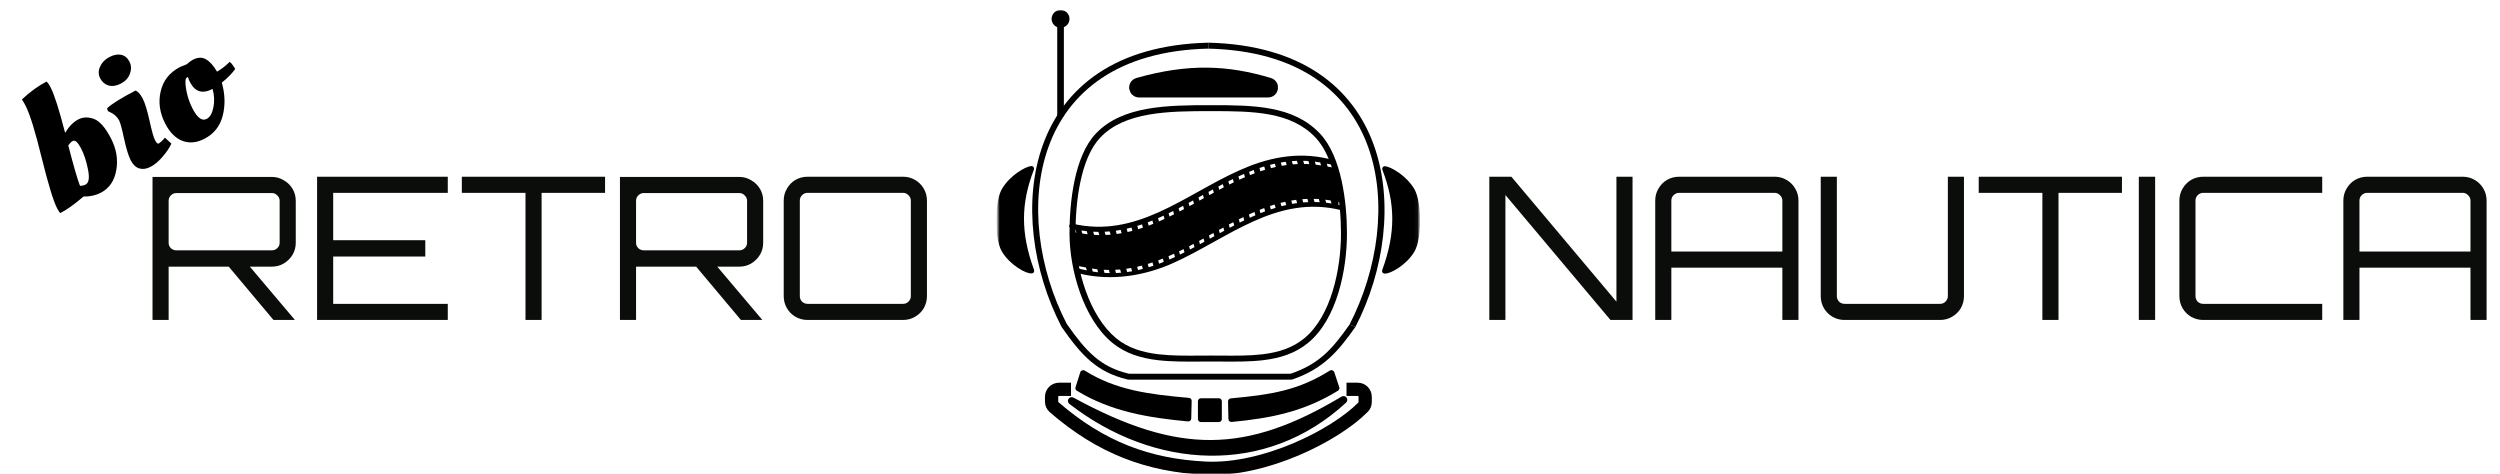 <svg width="754" height="143" viewBox="0 0 754 143" fill="none" xmlns="http://www.w3.org/2000/svg">
<path d="M82.48 96.5L68.38 79.7H74.74L88.9 96.44V96.5H82.48ZM46 96.5V53.36H82C83.32 53.36 84.52 53.7 85.6 54.38C86.72 55.02 87.6 55.88 88.24 56.96C88.88 58.04 89.2 59.24 89.2 60.56V73.22C89.2 74.54 88.88 75.74 88.24 76.82C87.6 77.9 86.72 78.78 85.6 79.46C84.52 80.1 83.32 80.42 82 80.42H50.86V96.5H46ZM53.2 75.5H82C82.64 75.5 83.18 75.28 83.62 74.84C84.1 74.4 84.34 73.86 84.34 73.22V60.56C84.34 59.92 84.1 59.38 83.62 58.94C83.18 58.46 82.64 58.22 82 58.22H53.2C52.56 58.22 52 58.46 51.52 58.94C51.08 59.38 50.86 59.92 50.86 60.56V73.22C50.86 73.86 51.08 74.4 51.52 74.84C52 75.28 52.56 75.5 53.2 75.5ZM95.631 96.5V53.3H135.051V58.16H100.491V72.44H128.271V77.36H100.491V91.64H135.051V96.5H95.631ZM158.489 96.5V58.16H139.289V53.3H182.489V58.16H163.349V96.5H158.489ZM223.456 96.5L209.356 79.7H215.716L229.876 96.44V96.5H223.456ZM186.976 96.5V53.36H222.976C224.296 53.36 225.496 53.7 226.576 54.38C227.696 55.02 228.576 55.88 229.216 56.96C229.856 58.04 230.176 59.24 230.176 60.56V73.22C230.176 74.54 229.856 75.74 229.216 76.82C228.576 77.9 227.696 78.78 226.576 79.46C225.496 80.1 224.296 80.42 222.976 80.42H191.836V96.5H186.976ZM194.176 75.5H222.976C223.616 75.5 224.156 75.28 224.596 74.84C225.076 74.4 225.316 73.86 225.316 73.22V60.56C225.316 59.92 225.076 59.38 224.596 58.94C224.156 58.46 223.616 58.22 222.976 58.22H194.176C193.536 58.22 192.976 58.46 192.496 58.94C192.056 59.38 191.836 59.92 191.836 60.56V73.22C191.836 73.86 192.056 74.4 192.496 74.84C192.976 75.28 193.536 75.5 194.176 75.5ZM243.568 96.5C242.248 96.5 241.028 96.18 239.908 95.54C238.828 94.9 237.968 94.04 237.328 92.96C236.688 91.84 236.368 90.62 236.368 89.3V60.5C236.368 59.18 236.688 57.98 237.328 56.9C237.968 55.78 238.828 54.9 239.908 54.26C241.028 53.62 242.248 53.3 243.568 53.3H272.368C273.688 53.3 274.888 53.62 275.968 54.26C277.088 54.9 277.968 55.78 278.608 56.9C279.248 57.98 279.568 59.18 279.568 60.5V89.3C279.568 90.62 279.248 91.84 278.608 92.96C277.968 94.04 277.088 94.9 275.968 95.54C274.888 96.18 273.688 96.5 272.368 96.5H243.568ZM243.568 91.64H272.368C273.008 91.64 273.548 91.42 273.988 90.98C274.468 90.5 274.708 89.94 274.708 89.3V60.5C274.708 59.86 274.468 59.32 273.988 58.88C273.548 58.4 273.008 58.16 272.368 58.16H243.568C242.928 58.16 242.368 58.4 241.888 58.88C241.448 59.32 241.228 59.86 241.228 60.5V89.3C241.228 89.94 241.448 90.5 241.888 90.98C242.368 91.42 242.928 91.64 243.568 91.64Z" fill="#0B0D0B"/>
<mask id="mask0_514_1490" style="mask-type:luminance" maskUnits="userSpaceOnUse" x="300" y="3" width="128" height="140">
<path d="M427.948 3H300.948V143H427.948V3Z" fill="white"/>
</mask>
<g mask="url(#mask0_514_1490)">
<path fill-rule="evenodd" clip-rule="evenodd" d="M332.261 23.565C340.113 18.309 350.672 14.989 364.425 14.667L364.448 12.872C350.425 13.2 339.449 16.591 331.257 22.075C323.06 27.561 317.639 35.108 314.545 43.654C308.368 60.712 311.459 81.739 320.144 98.54L320.171 98.593L320.205 98.641C323.203 102.933 325.857 106.336 328.909 108.937C331.981 111.555 335.428 113.337 339.984 114.443C340.158 114.486 340.336 114.507 340.513 114.507H389.218C389.466 114.507 389.716 114.465 389.952 114.384C399.152 111.198 403.598 105.96 408.808 98.577L407.006 97.904C401.858 105.2 398.013 109.692 389.361 112.688C389.317 112.703 389.267 112.712 389.218 112.712H340.513C340.478 112.712 340.443 112.707 340.411 112.7C336.113 111.656 332.925 109.998 330.08 107.573C327.224 105.139 324.687 101.912 321.718 97.665C313.221 81.197 310.28 60.721 316.239 44.263C319.216 36.041 324.413 28.818 332.261 23.565Z" fill="black"/>
<path fill-rule="evenodd" clip-rule="evenodd" d="M396.591 23.565C388.739 18.309 378.179 14.989 364.427 14.667V12.872C378.449 13.2 389.403 16.591 397.595 22.075C405.791 27.561 411.213 35.108 414.307 43.654C420.484 60.712 417.493 81.777 408.808 98.577L407.006 97.904C415.524 81.428 418.578 60.739 412.612 44.263C409.636 36.041 404.439 28.818 396.591 23.565Z" fill="black"/>
<path fill-rule="evenodd" clip-rule="evenodd" d="M346.418 34.581C340.581 35.614 335.503 37.629 331.822 41.51C328.869 44.624 326.988 49.47 325.856 54.796C324.728 60.098 324.367 65.755 324.367 70.375C324.367 75.759 325.403 82.009 327.466 87.755C329.532 93.512 332.6 98.681 336.606 101.992C340.178 104.943 344.525 106.269 349.41 106.845C353.347 107.309 357.556 107.281 361.937 107.252C363.019 107.244 364.112 107.237 365.214 107.237C366.319 107.237 367.412 107.244 368.49 107.252C372.838 107.281 376.961 107.309 380.812 106.845C385.591 106.27 389.841 104.947 393.416 101.992C397.402 98.698 400.169 93.551 401.935 87.795C403.698 82.052 404.44 75.79 404.44 70.375C404.44 65.762 404.029 60.105 402.851 54.804C401.669 49.479 399.738 44.628 396.782 41.51C393.084 37.61 388.442 35.605 383.085 34.578C377.705 33.547 371.67 33.513 365.214 33.513C358.761 33.513 352.262 33.546 346.418 34.581ZM346.103 32.813C352.13 31.747 358.788 31.718 365.214 31.718C371.636 31.718 377.847 31.746 383.425 32.816C389.028 33.89 394.058 36.024 398.092 40.278C401.38 43.746 403.402 48.976 404.61 54.416C405.823 59.878 406.241 65.671 406.241 70.375C406.241 75.936 405.482 82.379 403.658 88.32C401.838 94.25 398.929 99.768 394.567 103.373C390.63 106.626 386.004 108.029 381.028 108.627C377.052 109.106 372.782 109.077 368.422 109.047C367.357 109.039 366.287 109.032 365.214 109.032C364.144 109.032 363.072 109.039 362.003 109.047C357.612 109.076 353.258 109.106 349.199 108.628C344.127 108.029 339.396 106.629 335.456 103.373C331.113 99.784 327.898 94.289 325.769 88.36C323.637 82.422 322.565 75.968 322.565 70.375C322.565 65.677 322.932 59.886 324.093 54.424C325.25 48.984 327.22 43.75 330.512 40.278C334.563 36.006 340.069 33.882 346.103 32.813Z" fill="black"/>
<path d="M343.614 27.904H382.401C383.26 27.904 383.832 27.307 383.941 26.631C384.05 25.951 383.687 25.204 382.856 24.955C370.351 21.207 358.776 20.557 343.185 24.955C342.345 25.192 341.969 25.936 342.072 26.621C342.176 27.302 342.749 27.904 343.614 27.904Z" fill="black" stroke="black" stroke-width="3"/>
<path d="M322.837 121.422C348.215 141.095 381.622 143.233 405.632 121.074C405.919 120.809 405.905 120.445 405.718 120.207C405.532 119.972 405.183 119.866 404.851 120.065C390.436 128.676 378.116 133.101 365.41 133.207C352.701 133.313 339.577 129.1 323.552 120.378C323.209 120.19 322.859 120.311 322.685 120.558C322.6 120.68 322.555 120.834 322.577 120.993C322.599 121.155 322.687 121.306 322.837 121.422Z" fill="black" stroke="black"/>
<path d="M319.862 35.083V7.936" stroke="black" stroke-width="2"/>
<path d="M319.863 8.385C321.355 8.385 322.565 7.179 322.565 5.692C322.565 4.205 321.355 3 319.863 3C318.371 3 317.161 4.205 317.161 5.692C317.161 7.179 318.371 8.385 319.863 8.385Z" fill="black"/>
<path d="M311.391 81.546C307.235 70.2 307.42 61.189 311.34 51.028C311.43 50.795 311.306 50.547 311.057 50.575C309.398 50.762 304.902 53.315 302.602 57.258C300.448 60.951 300.347 71.841 302.602 75.606C305.005 79.619 309.74 82.145 311.202 81.965C311.396 81.942 311.458 81.729 311.391 81.546Z" fill="black" stroke="black" stroke-linecap="square"/>
<path d="M417.357 81.591C421.514 70.244 421.328 61.234 417.408 51.073C417.318 50.84 417.442 50.592 417.691 50.62C419.35 50.806 423.847 53.36 426.147 57.303C428.3 60.995 428.401 71.885 426.147 75.65C423.744 79.663 419.008 82.19 417.547 82.01C417.352 81.986 417.29 81.774 417.357 81.591Z" fill="black" stroke="black" stroke-linecap="square"/>
<path d="M406.106 117.423H409.484C410.727 117.423 411.735 118.428 411.735 119.666V121.262C411.735 121.823 411.531 122.362 411.137 122.763C402.705 131.345 381.291 142.081 363.548 141.205C346.396 140.358 332.055 135.07 317.922 122.802C317.437 122.381 317.161 121.768 317.161 121.127V119.666C317.161 118.428 318.169 117.423 319.413 117.423H323.016" stroke="black" stroke-width="4"/>
<path d="M404.584 62.592C404.564 62.523 404.51 62.47 404.441 62.453C404.105 62.37 403.771 62.294 403.44 62.222C403.275 62.186 403.138 62.063 403.128 61.895C403.106 61.526 403.219 61.152 403.26 60.781C403.29 60.504 403.548 60.249 403.815 60.33C404.088 60.413 404.338 60.168 404.263 59.894C403.471 57.012 402.679 54.13 401.884 51.245C401.842 51.088 401.717 50.967 401.557 50.936C401.174 50.864 400.667 50.798 400.283 50.735C400.117 50.707 399.986 50.583 399.942 50.422C399.851 50.091 399.76 49.761 399.669 49.431C399.58 49.107 399.867 48.798 400.199 48.859C400.545 48.922 400.945 48.996 401.294 49.062C401.633 49.127 401.716 48.962 401.413 48.795C401.334 48.752 401.258 48.709 401.194 48.668C401.058 48.582 400.905 48.472 400.748 48.434C390.932 46.068 382.071 48.213 373.916 51.866C365.69 55.554 357.89 60.776 349.664 64.463C341.551 68.1 333.031 70.239 323.286 67.933C323.103 67.89 322.937 68.057 322.987 68.237C323.01 68.322 323.077 68.387 323.162 68.408C323.609 68.517 324.055 68.617 324.498 68.707C324.665 68.741 324.799 68.865 324.845 69.029C324.936 69.362 325.028 69.695 325.119 70.027C325.208 70.348 324.924 70.665 324.591 70.634C324.315 70.608 324.017 70.583 323.739 70.554C323.398 70.518 323.094 70.845 323.181 71.176C323.918 73.987 324.431 76.646 325.198 79.478C325.241 79.634 325.365 79.756 325.524 79.79C326.107 79.915 327.068 80.081 327.655 80.189C327.823 80.22 327.957 80.345 328.002 80.509C328.094 80.841 328.185 81.174 328.277 81.507C328.366 81.828 328.085 82.128 327.757 82.06C327.236 81.953 326.578 81.813 326.06 81.7C325.753 81.633 325.074 81.372 325.247 81.633C325.299 81.713 325.543 81.987 325.635 82.01C335.505 84.422 345.443 82.544 353.629 78.878C361.856 75.19 369.655 69.968 377.881 66.281C386.018 62.633 394.565 60.493 404.346 62.832C404.492 62.867 404.624 62.736 404.584 62.592ZM398.295 48.496C398.465 48.525 398.603 48.651 398.649 48.817C398.741 49.152 398.833 49.486 398.925 49.821C399.013 50.14 398.736 50.441 398.409 50.388C397.844 50.297 397.283 50.221 396.726 50.158C396.541 50.138 396.387 50.008 396.337 49.829C396.242 49.484 396.147 49.139 396.052 48.793C395.968 48.489 396.217 48.196 396.532 48.234C397.115 48.306 397.702 48.393 398.295 48.496ZM394.685 48.06C394.874 48.073 395.034 48.205 395.084 48.388C395.18 48.735 395.276 49.084 395.372 49.432C395.454 49.731 395.213 50.022 394.902 50.004C394.354 49.972 393.809 49.954 393.267 49.949C393.064 49.947 392.886 49.812 392.833 49.617C392.735 49.261 392.637 48.906 392.539 48.55C392.46 48.265 392.676 47.983 392.973 47.988C393.54 47.997 394.111 48.021 394.685 48.06ZM391.177 48.003C391.384 47.996 391.567 48.133 391.622 48.331C391.721 48.689 391.819 49.046 391.918 49.403C391.995 49.685 391.787 49.964 391.494 49.976C390.96 49.997 390.427 50.031 389.899 50.076C389.681 50.095 389.479 49.957 389.421 49.746C389.321 49.384 389.221 49.022 389.122 48.66C389.048 48.392 389.234 48.121 389.513 48.099C390.064 48.054 390.62 48.022 391.177 48.003ZM387.765 48.283C387.986 48.254 388.194 48.393 388.253 48.608C388.353 48.971 388.453 49.334 388.553 49.697C388.626 49.961 388.446 50.228 388.173 50.264C387.651 50.334 387.133 50.414 386.617 50.506C386.385 50.547 386.16 50.407 386.098 50.181C385.997 49.816 385.897 49.451 385.796 49.085C385.727 48.833 385.888 48.574 386.147 48.529C386.683 48.435 387.223 48.354 387.765 48.283ZM384.441 48.866C384.674 48.815 384.904 48.956 384.967 49.184C385.068 49.55 385.169 49.915 385.27 50.281C385.338 50.531 385.181 50.786 384.928 50.843C384.416 50.955 383.908 51.078 383.402 51.21C383.162 51.273 382.915 51.133 382.849 50.894C382.748 50.528 382.647 50.161 382.546 49.795C382.48 49.556 382.622 49.308 382.863 49.245C383.386 49.109 383.912 48.982 384.441 48.866ZM381.195 49.712C381.436 49.639 381.688 49.78 381.754 50.022C381.855 50.388 381.956 50.755 382.058 51.121C382.122 51.357 381.985 51.601 381.75 51.672C381.246 51.824 380.746 51.984 380.246 52.15C380 52.232 379.735 52.092 379.666 51.843C379.565 51.477 379.464 51.11 379.363 50.745C379.301 50.516 379.426 50.278 379.651 50.203C380.162 50.032 380.678 49.867 381.195 49.712ZM378.012 50.786C378.258 50.694 378.529 50.834 378.599 51.087C378.7 51.452 378.801 51.818 378.901 52.183C378.963 52.408 378.842 52.643 378.622 52.724C378.127 52.908 377.635 53.098 377.143 53.296C376.892 53.397 376.607 53.258 376.535 52.998C376.435 52.634 376.335 52.27 376.234 51.906C376.175 51.688 376.287 51.459 376.497 51.374C377 51.17 377.505 50.974 378.012 50.786ZM374.072 52.408C374.402 52.262 374.732 52.116 375.062 51.973C375.312 51.865 375.6 52.003 375.672 52.265C375.772 52.629 375.872 52.992 375.972 53.356C376.032 53.573 375.922 53.8 375.715 53.889C375.346 54.047 374.978 54.209 374.613 54.373C374.391 54.472 374.17 54.573 373.949 54.674C373.696 54.791 373.397 54.654 373.323 54.385C373.223 54.023 373.123 53.66 373.023 53.297C372.966 53.087 373.067 52.866 373.265 52.775C373.533 52.651 373.803 52.529 374.072 52.408ZM371.675 53.529C371.928 53.405 372.23 53.542 372.305 53.812C372.404 54.174 372.504 54.535 372.603 54.896C372.661 55.105 372.56 55.326 372.364 55.42C371.88 55.654 371.398 55.892 370.917 56.134C370.662 56.263 370.352 56.127 370.276 55.852C370.177 55.492 370.078 55.133 369.979 54.773C369.922 54.568 370.018 54.352 370.209 54.255C370.697 54.009 371.186 53.766 371.675 53.529ZM368.641 55.06C368.894 54.928 369.205 55.063 369.281 55.339C369.38 55.698 369.48 56.058 369.579 56.418C369.635 56.622 369.54 56.838 369.352 56.936C368.87 57.186 368.39 57.439 367.91 57.695C367.655 57.831 367.339 57.697 367.262 57.418C367.163 57.059 367.064 56.701 366.966 56.342C366.91 56.141 367.001 55.927 367.186 55.829C367.671 55.569 368.155 55.313 368.641 55.06ZM365.629 56.671C365.884 56.532 366.202 56.666 366.279 56.946C366.378 57.304 366.476 57.663 366.575 58.021C366.63 58.222 366.54 58.433 366.356 58.533C365.877 58.795 365.399 59.057 364.921 59.321C364.665 59.462 364.344 59.327 364.267 59.046C364.169 58.689 364.07 58.331 363.971 57.973C363.916 57.774 364.006 57.563 364.187 57.462C364.666 57.198 365.147 56.934 365.629 56.671ZM362.631 58.324C362.886 58.182 363.208 58.316 363.285 58.597C363.384 58.954 363.482 59.312 363.58 59.669C363.635 59.868 363.546 60.079 363.365 60.18C362.886 60.446 362.407 60.713 361.928 60.98C361.673 61.121 361.352 60.987 361.275 60.706C361.176 60.349 361.077 59.991 360.979 59.633C360.924 59.434 361.013 59.223 361.194 59.122C361.674 58.857 362.152 58.59 362.631 58.324ZM359.641 59.985C359.897 59.843 360.219 59.977 360.296 60.258C360.394 60.616 360.493 60.973 360.591 61.33C360.646 61.529 360.557 61.74 360.376 61.841C359.895 62.106 359.415 62.37 358.934 62.632C358.679 62.771 358.361 62.637 358.284 62.358C358.185 61.999 358.087 61.641 357.988 61.283C357.933 61.082 358.024 60.87 358.207 60.77C358.686 60.511 359.164 60.248 359.641 59.985ZM356.65 61.613C356.906 61.476 357.223 61.611 357.3 61.889C357.399 62.248 357.497 62.606 357.597 62.965C357.652 63.166 357.561 63.379 357.377 63.478C356.894 63.737 356.41 63.993 355.925 64.247C355.671 64.381 355.358 64.245 355.282 63.969C355.183 63.609 355.084 63.25 354.985 62.891C354.929 62.687 355.023 62.472 355.21 62.374C355.691 62.122 356.171 61.869 356.65 61.613ZM353.648 63.175C353.903 63.046 354.212 63.182 354.288 63.456C354.387 63.817 354.486 64.177 354.585 64.538C354.642 64.742 354.547 64.959 354.357 65.055C353.869 65.302 353.379 65.546 352.888 65.785C352.635 65.908 352.333 65.771 352.259 65.501C352.159 65.139 352.059 64.778 351.96 64.417C351.902 64.207 352.003 63.988 352.198 63.893C352.681 63.658 353.165 63.418 353.648 63.175ZM349.816 65.005C350.141 64.86 350.464 64.712 350.787 64.562C351.04 64.445 351.338 64.582 351.412 64.85C351.512 65.213 351.612 65.576 351.712 65.938C351.77 66.148 351.668 66.369 351.47 66.461C351.099 66.634 350.728 66.802 350.358 66.969C350.131 67.071 349.902 67.172 349.674 67.271C349.424 67.381 349.136 67.242 349.064 66.98C348.964 66.616 348.863 66.252 348.763 65.889C348.704 65.673 348.813 65.446 349.02 65.357C349.286 65.24 349.551 65.124 349.816 65.005ZM347.425 66.026C347.676 65.924 347.961 66.063 348.032 66.323C348.133 66.688 348.233 67.052 348.333 67.415C348.394 67.633 348.281 67.862 348.071 67.948C347.569 68.152 347.065 68.35 346.559 68.54C346.312 68.632 346.04 68.492 345.971 68.239C345.87 67.873 345.77 67.508 345.669 67.142C345.607 66.917 345.728 66.683 345.947 66.601C346.44 66.416 346.934 66.224 347.425 66.026ZM344.321 67.18C344.568 67.096 344.836 67.236 344.906 67.487C345.006 67.852 345.107 68.217 345.207 68.582C345.27 68.81 345.145 69.047 344.921 69.124C344.409 69.297 343.894 69.464 343.377 69.62C343.136 69.694 342.884 69.553 342.817 69.311C342.716 68.945 342.615 68.579 342.514 68.212C342.449 67.976 342.587 67.731 342.822 67.66C343.324 67.509 343.824 67.349 344.321 67.18ZM341.17 68.131C341.411 68.068 341.659 68.208 341.725 68.448C341.825 68.814 341.926 69.18 342.027 69.546C342.093 69.785 341.952 70.032 341.712 70.095C341.189 70.233 340.663 70.361 340.135 70.479C339.902 70.531 339.67 70.39 339.607 70.161C339.506 69.795 339.405 69.429 339.305 69.064C339.236 68.815 339.392 68.56 339.644 68.504C340.155 68.389 340.663 68.265 341.17 68.131ZM337.957 68.845C338.188 68.804 338.414 68.943 338.476 69.169C338.577 69.534 338.677 69.9 338.778 70.265C338.847 70.518 338.686 70.776 338.427 70.822C337.891 70.917 337.352 71.002 336.811 71.076C336.589 71.106 336.38 70.967 336.321 70.752C336.221 70.389 336.121 70.026 336.021 69.662C335.948 69.398 336.127 69.132 336.399 69.094C336.922 69.022 337.441 68.938 337.957 68.845ZM334.677 69.29C334.895 69.27 335.098 69.409 335.156 69.62C335.256 69.983 335.356 70.345 335.456 70.707C335.53 70.975 335.344 71.244 335.067 71.269C334.517 71.316 333.962 71.351 333.404 71.372C333.197 71.379 333.013 71.243 332.958 71.044C332.859 70.685 332.761 70.326 332.662 69.968C332.585 69.688 332.791 69.41 333.082 69.397C333.616 69.372 334.147 69.337 334.677 69.29ZM326.296 70.91C326.125 70.88 325.987 70.754 325.941 70.587C325.848 70.252 325.756 69.917 325.664 69.581C325.576 69.264 325.851 68.963 326.178 69.014C326.742 69.101 327.303 69.174 327.86 69.234C328.045 69.254 328.2 69.384 328.25 69.563C328.345 69.91 328.441 70.256 328.536 70.603C328.62 70.906 328.373 71.198 328.06 71.162C327.476 71.094 326.888 71.01 326.296 70.91ZM329.902 71.328C329.711 71.317 329.55 71.184 329.499 71.001C329.403 70.653 329.307 70.304 329.211 69.956C329.129 69.657 329.369 69.367 329.679 69.384C330.227 69.414 330.771 69.429 331.311 69.432C331.515 69.433 331.694 69.568 331.748 69.764C331.845 70.119 331.943 70.474 332.041 70.83C332.12 71.115 331.905 71.397 331.608 71.392C331.043 71.384 330.475 71.363 329.902 71.328ZM329.451 82.388C329.279 82.359 329.141 82.233 329.095 82.066C329.003 81.73 328.91 81.395 328.818 81.06C328.73 80.742 329.006 80.441 329.333 80.492C329.897 80.58 330.457 80.653 331.014 80.713C331.2 80.733 331.355 80.863 331.404 81.042C331.499 81.388 331.595 81.734 331.69 82.079C331.774 82.383 331.526 82.675 331.212 82.639C330.63 82.571 330.042 82.487 329.451 82.388ZM333.056 82.804C332.865 82.792 332.705 82.66 332.655 82.477C332.559 82.128 332.463 81.78 332.366 81.432C332.284 81.132 332.524 80.842 332.835 80.859C333.382 80.889 333.926 80.905 334.466 80.907C334.67 80.908 334.849 81.043 334.903 81.239C335.001 81.595 335.099 81.951 335.197 82.307C335.276 82.592 335.061 82.873 334.765 82.87C334.199 82.862 333.63 82.841 333.056 82.804ZM336.56 82.849C336.352 82.857 336.167 82.721 336.112 82.521C336.014 82.163 335.915 81.806 335.817 81.449C335.74 81.168 335.947 80.889 336.239 80.876C336.773 80.853 337.303 80.817 337.83 80.769C338.05 80.749 338.253 80.888 338.311 81.099C338.41 81.461 338.51 81.823 338.61 82.185C338.684 82.453 338.498 82.722 338.22 82.746C337.67 82.793 337.117 82.827 336.56 82.849ZM339.964 82.553C339.743 82.582 339.536 82.443 339.477 82.229C339.376 81.865 339.276 81.501 339.176 81.137C339.103 80.873 339.282 80.607 339.554 80.57C340.075 80.497 340.594 80.415 341.111 80.321C341.343 80.28 341.569 80.42 341.631 80.646C341.732 81.012 341.833 81.377 341.934 81.743C342.003 81.995 341.843 82.252 341.585 82.299C341.049 82.396 340.508 82.482 339.964 82.553ZM343.289 81.957C343.056 82.01 342.824 81.869 342.761 81.639C342.661 81.274 342.56 80.908 342.459 80.542C342.39 80.293 342.546 80.039 342.798 79.982C343.309 79.867 343.818 79.743 344.324 79.61C344.565 79.546 344.813 79.686 344.879 79.926C344.98 80.292 345.081 80.658 345.182 81.025C345.247 81.263 345.107 81.511 344.866 81.574C344.343 81.712 343.818 81.84 343.289 81.957ZM346.535 81.1C346.294 81.174 346.04 81.034 345.973 80.791C345.872 80.425 345.771 80.058 345.67 79.692C345.606 79.457 345.742 79.213 345.976 79.142C346.479 78.989 346.98 78.829 347.478 78.661C347.726 78.578 347.993 78.718 348.062 78.968C348.163 79.333 348.263 79.699 348.364 80.064C348.426 80.292 348.301 80.53 348.077 80.606C347.564 80.778 347.051 80.943 346.535 81.1ZM349.709 80.02C349.463 80.112 349.191 79.972 349.121 79.719C349.02 79.354 348.92 78.988 348.819 78.622C348.757 78.398 348.878 78.163 349.097 78.082C349.592 77.896 350.084 77.704 350.575 77.507C350.826 77.405 351.111 77.544 351.183 77.804C351.283 78.168 351.383 78.532 351.483 78.896C351.543 79.114 351.431 79.343 351.221 79.428C350.72 79.632 350.217 79.83 349.709 80.02ZM353.515 78.449C353.288 78.55 353.06 78.651 352.832 78.751C352.582 78.86 352.294 78.722 352.221 78.459C352.121 78.096 352.021 77.732 351.921 77.368C351.861 77.152 351.971 76.926 352.177 76.836C352.444 76.721 352.709 76.603 352.974 76.484C353.299 76.34 353.622 76.192 353.944 76.042C354.197 75.924 354.496 76.061 354.57 76.33C354.67 76.692 354.769 77.054 354.869 77.416C354.927 77.626 354.824 77.848 354.626 77.941C354.256 78.112 353.885 78.282 353.515 78.449ZM356.042 77.263C355.79 77.386 355.487 77.249 355.413 76.979C355.313 76.618 355.214 76.257 355.114 75.896C355.057 75.687 355.158 75.466 355.354 75.372C355.838 75.137 356.32 74.897 356.803 74.653C357.057 74.525 357.366 74.66 357.442 74.935C357.541 75.295 357.64 75.655 357.74 76.016C357.796 76.221 357.7 76.437 357.51 76.533C357.021 76.781 356.531 77.024 356.042 77.263ZM359.08 75.724C358.826 75.857 358.513 75.721 358.438 75.446C358.339 75.086 358.24 74.727 358.141 74.368C358.084 74.163 358.179 73.948 358.368 73.85C358.849 73.6 359.328 73.345 359.806 73.089C360.061 72.951 360.378 73.086 360.455 73.365C360.554 73.724 360.653 74.082 360.752 74.442C360.807 74.642 360.717 74.854 360.533 74.953C360.05 75.214 359.565 75.471 359.08 75.724ZM362.092 74.11C361.837 74.249 361.518 74.115 361.441 73.835C361.343 73.477 361.244 73.12 361.145 72.761C361.09 72.561 361.18 72.349 361.364 72.249C361.843 71.987 362.322 71.724 362.8 71.461C363.055 71.32 363.376 71.454 363.453 71.734C363.551 72.092 363.65 72.451 363.749 72.809C363.804 73.009 363.715 73.22 363.533 73.32C363.053 73.585 362.572 73.848 362.092 74.11ZM365.086 72.457C364.831 72.6 364.509 72.465 364.432 72.184C364.333 71.827 364.235 71.47 364.137 71.112C364.082 70.913 364.17 70.702 364.352 70.601C364.831 70.335 365.31 70.069 365.789 69.802C366.044 69.66 366.365 69.794 366.442 70.075C366.541 70.433 366.639 70.791 366.738 71.148C366.793 71.348 366.704 71.559 366.523 71.659C366.043 71.925 365.564 72.191 365.086 72.457ZM368.074 70.801C367.819 70.941 367.499 70.807 367.422 70.526C367.323 70.169 367.225 69.811 367.126 69.453C367.071 69.253 367.16 69.042 367.342 68.941C367.822 68.677 368.302 68.412 368.783 68.15C369.038 68.01 369.356 68.145 369.433 68.424C369.532 68.783 369.63 69.141 369.729 69.499C369.785 69.7 369.694 69.912 369.511 70.012C369.032 70.274 368.553 70.537 368.074 70.801ZM371.064 69.174C370.81 69.31 370.493 69.175 370.416 68.897C370.318 68.538 370.219 68.179 370.12 67.821C370.064 67.619 370.156 67.406 370.341 67.307C370.825 67.048 371.309 66.791 371.795 66.538C372.048 66.406 372.36 66.542 372.436 66.817C372.535 67.177 372.634 67.537 372.733 67.897C372.789 68.101 372.694 68.316 372.506 68.414C372.025 68.664 371.544 68.918 371.064 69.174ZM374.071 67.613C373.816 67.741 373.508 67.604 373.432 67.331C373.333 66.97 373.234 66.61 373.134 66.25C373.078 66.044 373.174 65.827 373.365 65.731C373.853 65.485 374.341 65.241 374.832 65.003C375.084 64.88 375.385 65.017 375.459 65.286C375.559 65.649 375.659 66.011 375.759 66.374C375.816 66.582 375.717 66.801 375.522 66.896C375.037 67.132 374.554 67.371 374.071 67.613ZM377.767 65.852C377.545 65.95 377.325 66.051 377.104 66.153C376.85 66.269 376.552 66.132 376.478 65.864C376.378 65.502 376.278 65.139 376.178 64.777C376.12 64.567 376.223 64.345 376.422 64.253C376.689 64.129 376.957 64.007 377.227 63.887C377.557 63.74 377.886 63.594 378.217 63.452C378.467 63.343 378.754 63.481 378.826 63.744C378.927 64.107 379.027 64.471 379.127 64.834C379.187 65.051 379.076 65.278 378.869 65.367C378.501 65.525 378.133 65.687 377.767 65.852ZM380.298 64.774C380.046 64.876 379.762 64.737 379.69 64.477C379.59 64.113 379.49 63.749 379.389 63.386C379.329 63.167 379.442 62.938 379.653 62.853C380.155 62.651 380.66 62.453 381.166 62.265C381.412 62.172 381.684 62.312 381.754 62.565C381.854 62.931 381.955 63.296 382.056 63.661C382.117 63.886 381.996 64.121 381.776 64.203C381.282 64.386 380.789 64.577 380.298 64.774ZM383.402 63.629C383.155 63.712 382.888 63.572 382.819 63.322C382.718 62.956 382.617 62.59 382.516 62.225C382.453 61.997 382.579 61.76 382.803 61.684C383.316 61.511 383.832 61.346 384.349 61.192C384.59 61.12 384.841 61.261 384.908 61.502C385.009 61.868 385.11 62.234 385.211 62.601C385.276 62.838 385.138 63.083 384.901 63.153C384.399 63.303 383.899 63.462 383.402 63.629ZM386.557 62.689C386.317 62.752 386.069 62.611 386.004 62.372C385.903 62.006 385.802 61.64 385.701 61.273C385.635 61.034 385.776 60.787 386.017 60.724C386.541 60.588 387.067 60.461 387.595 60.345C387.828 60.294 388.059 60.434 388.122 60.663C388.222 61.029 388.323 61.394 388.424 61.76C388.493 62.009 388.336 62.265 388.082 62.321C387.57 62.434 387.062 62.557 386.557 62.689ZM389.771 61.984C389.54 62.025 389.315 61.885 389.252 61.66C389.152 61.294 389.051 60.929 388.95 60.563C388.881 60.311 389.042 60.053 389.301 60.008C389.837 59.914 390.377 59.832 390.919 59.762C391.141 59.733 391.348 59.872 391.408 60.087C391.508 60.45 391.608 60.812 391.708 61.176C391.781 61.44 391.601 61.707 391.328 61.743C390.807 61.813 390.287 61.893 389.771 61.984ZM393.057 61.555C392.838 61.574 392.636 61.436 392.578 61.225C392.479 60.864 392.379 60.502 392.279 60.139C392.205 59.871 392.392 59.601 392.67 59.578C393.222 59.533 393.776 59.501 394.336 59.482C394.542 59.475 394.725 59.612 394.78 59.81C394.878 60.167 394.976 60.525 395.075 60.882C395.153 61.164 394.944 61.443 394.651 61.455C394.116 61.476 393.585 61.51 393.057 61.555ZM396.422 61.427C396.219 61.425 396.041 61.29 395.987 61.096C395.889 60.74 395.791 60.384 395.693 60.029C395.614 59.743 395.83 59.461 396.127 59.466C396.694 59.477 397.264 59.501 397.838 59.539C398.028 59.552 398.188 59.684 398.239 59.867C398.334 60.215 398.43 60.563 398.526 60.91C398.609 61.21 398.368 61.501 398.056 61.483C397.508 61.451 396.963 61.432 396.422 61.427ZM399.88 61.637C399.695 61.616 399.541 61.486 399.492 61.308C399.397 60.962 399.302 60.617 399.206 60.272C399.122 59.968 399.371 59.675 399.686 59.713C400.269 59.784 400.857 59.871 401.449 59.974C401.62 60.004 401.757 60.129 401.803 60.296C401.895 60.63 401.988 60.965 402.079 61.3C402.167 61.618 401.891 61.919 401.563 61.867C400.998 61.776 400.437 61.699 399.88 61.637Z" fill="black"/>
<mask id="mask1_514_1490" style="mask-type:luminance" maskUnits="userSpaceOnUse" x="318" y="29" width="91" height="73">
<path d="M408.722 29.168H318.829V101.607H408.722V29.168Z" fill="white"/>
<path d="M404.584 62.592C404.564 62.523 404.51 62.47 404.441 62.453C404.105 62.37 403.771 62.294 403.439 62.222C403.275 62.186 403.138 62.063 403.128 61.895C403.106 61.526 403.219 61.152 403.26 60.781C403.29 60.504 403.547 60.249 403.815 60.33C404.087 60.413 404.338 60.168 404.263 59.894C403.471 57.012 402.679 54.13 401.884 51.245C401.841 51.088 401.717 50.967 401.557 50.936C401.174 50.864 400.666 50.798 400.283 50.735C400.117 50.707 399.986 50.583 399.941 50.422C399.85 50.091 399.759 49.761 399.668 49.431C399.579 49.107 399.867 48.798 400.199 48.859C400.544 48.922 400.944 48.996 401.293 49.062C401.633 49.127 401.716 48.962 401.413 48.795C401.334 48.752 401.258 48.709 401.194 48.668C401.057 48.582 400.905 48.472 400.747 48.434C390.932 46.068 382.071 48.213 373.916 51.866C365.69 55.554 357.89 60.776 349.664 64.463C341.551 68.1 333.031 70.239 323.286 67.933C323.103 67.89 322.937 68.057 322.986 68.237C323.01 68.322 323.077 68.387 323.162 68.408C323.609 68.517 324.055 68.617 324.497 68.707C324.665 68.741 324.799 68.865 324.844 69.029C324.936 69.362 325.028 69.695 325.119 70.027C325.208 70.348 324.924 70.665 324.591 70.634C324.315 70.608 324.017 70.583 323.739 70.554C323.397 70.518 323.094 70.845 323.181 71.176C323.918 73.987 324.431 76.646 325.198 79.478C325.24 79.634 325.365 79.756 325.524 79.79C326.106 79.915 327.068 80.081 327.655 80.189C327.823 80.22 327.957 80.345 328.002 80.509C328.094 80.841 328.185 81.174 328.277 81.507C328.365 81.828 328.084 82.128 327.757 82.06C327.236 81.953 326.577 81.813 326.06 81.7C325.753 81.633 325.074 81.372 325.247 81.633C325.299 81.713 325.543 81.987 325.635 82.01C335.505 84.422 345.443 82.544 353.629 78.878C361.855 75.19 369.655 69.968 377.881 66.281C386.018 62.633 394.565 60.493 404.346 62.832C404.491 62.867 404.624 62.736 404.584 62.592ZM398.294 48.496C398.465 48.525 398.602 48.651 398.648 48.817C398.741 49.152 398.833 49.486 398.925 49.821C399.013 50.14 398.736 50.441 398.409 50.388C397.844 50.297 397.282 50.221 396.725 50.158C396.54 50.138 396.386 50.008 396.337 49.829C396.242 49.484 396.147 49.139 396.052 48.793C395.968 48.489 396.217 48.196 396.531 48.234C397.114 48.306 397.702 48.393 398.294 48.496ZM394.684 48.06C394.874 48.073 395.033 48.205 395.084 48.388C395.18 48.735 395.276 49.084 395.372 49.432C395.454 49.731 395.213 50.022 394.901 50.004C394.354 49.972 393.809 49.954 393.267 49.949C393.064 49.947 392.886 49.812 392.833 49.617C392.734 49.261 392.637 48.906 392.538 48.55C392.46 48.265 392.675 47.983 392.973 47.988C393.54 47.997 394.111 48.021 394.684 48.06ZM391.177 48.003C391.384 47.996 391.567 48.133 391.622 48.331C391.721 48.689 391.819 49.046 391.917 49.403C391.995 49.685 391.786 49.964 391.494 49.976C390.959 49.997 390.427 50.031 389.899 50.076C389.68 50.095 389.479 49.957 389.421 49.746C389.321 49.384 389.221 49.022 389.122 48.66C389.048 48.392 389.234 48.121 389.512 48.099C390.064 48.054 390.619 48.022 391.177 48.003ZM387.765 48.283C387.986 48.254 388.194 48.393 388.253 48.608C388.353 48.971 388.453 49.334 388.553 49.697C388.626 49.961 388.446 50.228 388.173 50.264C387.651 50.334 387.132 50.414 386.617 50.506C386.385 50.547 386.16 50.407 386.098 50.181C385.997 49.816 385.897 49.451 385.796 49.085C385.726 48.833 385.888 48.574 386.147 48.529C386.683 48.435 387.223 48.354 387.765 48.283ZM384.441 48.866C384.673 48.815 384.904 48.956 384.967 49.184C385.068 49.55 385.168 49.915 385.269 50.281C385.338 50.531 385.181 50.786 384.927 50.843C384.416 50.955 383.908 51.078 383.402 51.21C383.162 51.273 382.915 51.133 382.849 50.894C382.748 50.528 382.647 50.161 382.546 49.795C382.48 49.556 382.622 49.308 382.863 49.245C383.386 49.109 383.912 48.982 384.441 48.866ZM381.195 49.712C381.435 49.639 381.688 49.78 381.754 50.022C381.855 50.388 381.956 50.755 382.057 51.121C382.122 51.357 381.985 51.601 381.749 51.672C381.246 51.824 380.745 51.984 380.246 52.15C380 52.232 379.734 52.092 379.665 51.843C379.565 51.477 379.464 51.11 379.363 50.745C379.3 50.516 379.426 50.278 379.651 50.203C380.162 50.032 380.677 49.867 381.195 49.712ZM378.011 50.786C378.258 50.694 378.529 50.834 378.599 51.087C378.699 51.452 378.8 51.818 378.901 52.183C378.963 52.408 378.841 52.643 378.622 52.724C378.127 52.908 377.634 53.098 377.143 53.296C376.892 53.397 376.607 53.258 376.535 52.998C376.435 52.634 376.335 52.27 376.234 51.906C376.174 51.688 376.286 51.459 376.497 51.374C377 51.17 377.505 50.974 378.011 50.786ZM374.072 52.408C374.402 52.262 374.732 52.116 375.062 51.973C375.312 51.865 375.6 52.003 375.672 52.265C375.772 52.629 375.872 52.992 375.972 53.356C376.032 53.573 375.922 53.8 375.715 53.889C375.346 54.047 374.978 54.209 374.613 54.373C374.391 54.472 374.17 54.573 373.949 54.674C373.696 54.791 373.397 54.654 373.323 54.385C373.223 54.023 373.123 53.66 373.023 53.297C372.966 53.087 373.067 52.866 373.265 52.775C373.533 52.651 373.802 52.529 374.072 52.408ZM371.675 53.529C371.928 53.405 372.23 53.542 372.304 53.812C372.404 54.174 372.504 54.535 372.603 54.896C372.661 55.105 372.559 55.326 372.363 55.42C371.88 55.654 371.397 55.892 370.917 56.134C370.662 56.263 370.351 56.127 370.276 55.852C370.177 55.492 370.077 55.133 369.978 54.773C369.922 54.568 370.018 54.352 370.209 54.255C370.697 54.009 371.186 53.766 371.675 53.529ZM368.64 55.06C368.894 54.928 369.205 55.063 369.281 55.339C369.38 55.698 369.479 56.058 369.578 56.418C369.635 56.622 369.54 56.838 369.351 56.936C368.87 57.186 368.39 57.439 367.91 57.695C367.655 57.831 367.338 57.697 367.262 57.418C367.163 57.059 367.064 56.701 366.965 56.342C366.91 56.141 367.001 55.927 367.186 55.829C367.671 55.569 368.155 55.313 368.64 55.06ZM365.629 56.671C365.883 56.532 366.202 56.666 366.279 56.946C366.377 57.304 366.476 57.663 366.575 58.021C366.63 58.222 366.539 58.433 366.356 58.533C365.877 58.795 365.399 59.057 364.92 59.321C364.665 59.462 364.344 59.327 364.267 59.046C364.168 58.689 364.07 58.331 363.971 57.973C363.916 57.774 364.005 57.563 364.186 57.462C364.666 57.198 365.147 56.934 365.629 56.671ZM362.63 58.324C362.886 58.182 363.207 58.316 363.285 58.597C363.383 58.954 363.482 59.312 363.58 59.669C363.635 59.868 363.546 60.079 363.365 60.18C362.885 60.446 362.407 60.713 361.928 60.98C361.672 61.121 361.352 60.987 361.274 60.706C361.176 60.349 361.077 59.991 360.979 59.633C360.924 59.434 361.013 59.223 361.194 59.122C361.673 58.857 362.152 58.59 362.63 58.324ZM359.641 59.985C359.896 59.843 360.218 59.977 360.296 60.258C360.394 60.616 360.493 60.973 360.591 61.33C360.646 61.529 360.557 61.74 360.375 61.841C359.895 62.106 359.414 62.37 358.933 62.632C358.679 62.771 358.361 62.637 358.284 62.358C358.185 61.999 358.086 61.641 357.988 61.283C357.932 61.082 358.023 60.87 358.207 60.77C358.685 60.511 359.164 60.248 359.641 59.985ZM356.65 61.613C356.906 61.476 357.223 61.611 357.3 61.889C357.399 62.248 357.497 62.606 357.596 62.965C357.652 63.166 357.561 63.379 357.377 63.478C356.894 63.737 356.41 63.993 355.925 64.247C355.671 64.381 355.358 64.245 355.282 63.969C355.183 63.609 355.084 63.25 354.985 62.891C354.929 62.687 355.023 62.472 355.21 62.374C355.69 62.122 356.171 61.869 356.65 61.613ZM353.648 63.175C353.903 63.046 354.212 63.182 354.288 63.456C354.387 63.817 354.486 64.177 354.585 64.538C354.642 64.742 354.547 64.959 354.356 65.055C353.869 65.302 353.379 65.546 352.888 65.785C352.635 65.908 352.333 65.771 352.258 65.501C352.159 65.139 352.059 64.778 351.96 64.417C351.902 64.207 352.002 63.988 352.198 63.893C352.681 63.658 353.165 63.418 353.648 63.175ZM349.816 65.005C350.141 64.86 350.464 64.712 350.787 64.562C351.04 64.445 351.338 64.582 351.412 64.85C351.512 65.213 351.612 65.576 351.712 65.938C351.77 66.148 351.668 66.369 351.47 66.461C351.099 66.634 350.728 66.802 350.357 66.969C350.13 67.071 349.902 67.172 349.674 67.271C349.424 67.381 349.136 67.242 349.063 66.98C348.963 66.616 348.863 66.252 348.763 65.889C348.704 65.673 348.813 65.446 349.019 65.357C349.286 65.24 349.551 65.124 349.816 65.005ZM347.425 66.026C347.676 65.924 347.961 66.063 348.032 66.323C348.133 66.688 348.233 67.052 348.333 67.415C348.393 67.633 348.281 67.862 348.071 67.948C347.568 68.152 347.064 68.35 346.559 68.54C346.312 68.632 346.04 68.492 345.971 68.239C345.87 67.873 345.769 67.508 345.669 67.142C345.607 66.917 345.728 66.683 345.947 66.601C346.44 66.416 346.933 66.224 347.425 66.026ZM344.321 67.18C344.568 67.096 344.836 67.236 344.905 67.487C345.006 67.852 345.107 68.217 345.207 68.582C345.27 68.81 345.145 69.047 344.921 69.124C344.409 69.297 343.894 69.464 343.376 69.62C343.136 69.694 342.883 69.553 342.817 69.311C342.716 68.945 342.615 68.579 342.514 68.212C342.449 67.976 342.586 67.731 342.822 67.66C343.324 67.509 343.823 67.349 344.321 67.18ZM341.17 68.131C341.41 68.068 341.658 68.208 341.724 68.448C341.825 68.814 341.926 69.18 342.027 69.546C342.093 69.785 341.952 70.032 341.712 70.095C341.188 70.233 340.663 70.361 340.135 70.479C339.902 70.531 339.67 70.39 339.607 70.161C339.506 69.795 339.405 69.429 339.304 69.064C339.236 68.815 339.391 68.56 339.644 68.504C340.155 68.389 340.663 68.265 341.17 68.131ZM337.957 68.845C338.188 68.804 338.413 68.943 338.476 69.169C338.576 69.534 338.677 69.9 338.778 70.265C338.847 70.518 338.686 70.776 338.427 70.822C337.891 70.917 337.352 71.002 336.81 71.076C336.589 71.106 336.38 70.967 336.321 70.752C336.221 70.389 336.121 70.026 336.021 69.662C335.948 69.398 336.127 69.132 336.399 69.094C336.922 69.022 337.441 68.938 337.957 68.845ZM334.676 69.29C334.895 69.27 335.098 69.409 335.156 69.62C335.256 69.983 335.356 70.345 335.456 70.707C335.529 70.975 335.344 71.244 335.067 71.269C334.516 71.316 333.962 71.351 333.404 71.372C333.197 71.379 333.013 71.243 332.958 71.044C332.859 70.685 332.76 70.326 332.662 69.968C332.584 69.688 332.79 69.41 333.081 69.397C333.615 69.372 334.147 69.337 334.676 69.29ZM326.296 70.91C326.125 70.88 325.987 70.754 325.941 70.587C325.848 70.252 325.756 69.917 325.663 69.581C325.576 69.264 325.851 68.963 326.178 69.014C326.742 69.101 327.303 69.174 327.86 69.234C328.045 69.254 328.2 69.384 328.25 69.563C328.345 69.91 328.441 70.256 328.536 70.603C328.619 70.906 328.373 71.198 328.06 71.162C327.475 71.094 326.888 71.01 326.296 70.91ZM329.901 71.328C329.711 71.317 329.549 71.184 329.499 71.001C329.403 70.653 329.307 70.304 329.211 69.956C329.129 69.657 329.368 69.367 329.679 69.384C330.227 69.414 330.77 69.429 331.311 69.432C331.514 69.433 331.693 69.568 331.747 69.764C331.845 70.119 331.943 70.474 332.041 70.83C332.12 71.115 331.904 71.397 331.607 71.392C331.043 71.384 330.475 71.363 329.901 71.328ZM329.451 82.388C329.279 82.359 329.141 82.233 329.095 82.066C329.003 81.73 328.91 81.395 328.818 81.06C328.73 80.742 329.005 80.441 329.332 80.492C329.896 80.58 330.457 80.653 331.014 80.713C331.2 80.733 331.355 80.863 331.404 81.042C331.499 81.388 331.594 81.734 331.69 82.079C331.773 82.383 331.526 82.675 331.212 82.639C330.629 82.571 330.042 82.487 329.451 82.388ZM333.055 82.804C332.865 82.792 332.705 82.66 332.654 82.477C332.558 82.128 332.462 81.78 332.366 81.432C332.284 81.132 332.524 80.842 332.834 80.859C333.382 80.889 333.926 80.905 334.466 80.907C334.67 80.908 334.849 81.043 334.903 81.239C335.001 81.595 335.099 81.951 335.197 82.307C335.275 82.592 335.061 82.873 334.765 82.87C334.199 82.862 333.629 82.841 333.055 82.804ZM336.56 82.849C336.352 82.857 336.167 82.721 336.112 82.521C336.013 82.163 335.915 81.806 335.817 81.449C335.739 81.168 335.947 80.889 336.239 80.876C336.773 80.853 337.303 80.817 337.83 80.769C338.049 80.749 338.252 80.888 338.311 81.099C338.41 81.461 338.51 81.823 338.61 82.185C338.683 82.453 338.498 82.722 338.22 82.746C337.67 82.793 337.117 82.827 336.56 82.849ZM339.964 82.553C339.743 82.582 339.535 82.443 339.476 82.229C339.376 81.865 339.276 81.501 339.176 81.137C339.103 80.873 339.282 80.607 339.553 80.57C340.075 80.497 340.594 80.415 341.111 80.321C341.342 80.28 341.569 80.42 341.631 80.646C341.732 81.012 341.833 81.377 341.933 81.743C342.003 81.995 341.843 82.252 341.585 82.299C341.049 82.396 340.508 82.482 339.964 82.553ZM343.289 81.957C343.056 82.01 342.824 81.869 342.761 81.639C342.66 81.274 342.559 80.908 342.459 80.542C342.39 80.293 342.546 80.039 342.798 79.982C343.309 79.867 343.817 79.743 344.324 79.61C344.565 79.546 344.813 79.686 344.879 79.926C344.98 80.292 345.08 80.658 345.181 81.025C345.247 81.263 345.106 81.511 344.866 81.574C344.343 81.712 343.817 81.84 343.289 81.957ZM346.535 81.1C346.294 81.174 346.04 81.034 345.973 80.791C345.872 80.425 345.771 80.058 345.67 79.692C345.605 79.457 345.741 79.213 345.976 79.142C346.478 78.989 346.98 78.829 347.478 78.661C347.725 78.578 347.993 78.718 348.062 78.968C348.162 79.333 348.263 79.699 348.364 80.064C348.426 80.292 348.301 80.53 348.076 80.606C347.564 80.778 347.05 80.943 346.535 81.1ZM349.709 80.02C349.462 80.112 349.19 79.972 349.121 79.719C349.02 79.354 348.919 78.988 348.818 78.622C348.757 78.398 348.878 78.163 349.097 78.082C349.591 77.896 350.084 77.704 350.575 77.507C350.826 77.405 351.111 77.544 351.182 77.804C351.283 78.168 351.383 78.532 351.483 78.896C351.543 79.114 351.431 79.343 351.221 79.428C350.72 79.632 350.216 79.83 349.709 80.02ZM353.515 78.449C353.288 78.55 353.06 78.651 352.832 78.751C352.582 78.86 352.293 78.722 352.221 78.459C352.121 78.096 352.021 77.732 351.921 77.368C351.861 77.152 351.971 76.926 352.177 76.836C352.443 76.721 352.709 76.603 352.974 76.484C353.299 76.34 353.622 76.192 353.944 76.042C354.197 75.924 354.496 76.061 354.569 76.33C354.669 76.692 354.769 77.054 354.869 77.416C354.927 77.626 354.824 77.848 354.625 77.941C354.256 78.112 353.885 78.282 353.515 78.449ZM356.042 77.263C355.79 77.386 355.487 77.249 355.413 76.979C355.313 76.618 355.213 76.257 355.114 75.896C355.056 75.687 355.158 75.466 355.354 75.372C355.838 75.137 356.32 74.897 356.802 74.653C357.057 74.525 357.366 74.66 357.442 74.935C357.541 75.295 357.64 75.655 357.74 76.016C357.796 76.221 357.7 76.437 357.51 76.533C357.021 76.781 356.531 77.024 356.042 77.263ZM359.079 75.724C358.825 75.857 358.513 75.721 358.438 75.446C358.339 75.086 358.239 74.727 358.14 74.368C358.084 74.163 358.179 73.948 358.367 73.85C358.848 73.6 359.327 73.345 359.806 73.089C360.061 72.951 360.378 73.086 360.455 73.365C360.554 73.724 360.653 74.082 360.752 74.442C360.807 74.642 360.716 74.854 360.533 74.953C360.049 75.214 359.564 75.471 359.079 75.724ZM362.092 74.11C361.837 74.249 361.518 74.115 361.441 73.835C361.342 73.477 361.244 73.12 361.145 72.761C361.09 72.561 361.18 72.349 361.364 72.249C361.843 71.987 362.321 71.724 362.8 71.461C363.055 71.32 363.375 71.454 363.452 71.734C363.551 72.092 363.65 72.451 363.749 72.809C363.804 73.009 363.714 73.22 363.533 73.32C363.053 73.585 362.572 73.848 362.092 74.11ZM365.086 72.457C364.831 72.6 364.509 72.465 364.432 72.184C364.333 71.827 364.235 71.47 364.136 71.112C364.081 70.913 364.17 70.702 364.352 70.601C364.831 70.335 365.31 70.069 365.789 69.802C366.044 69.66 366.365 69.794 366.442 70.075C366.54 70.433 366.639 70.791 366.738 71.148C366.793 71.348 366.704 71.559 366.522 71.659C366.043 71.925 365.564 72.191 365.086 72.457ZM368.074 70.801C367.819 70.941 367.499 70.807 367.422 70.526C367.323 70.169 367.224 69.811 367.126 69.453C367.071 69.253 367.16 69.042 367.342 68.941C367.822 68.677 368.302 68.412 368.783 68.15C369.038 68.01 369.356 68.145 369.433 68.424C369.532 68.783 369.63 69.141 369.729 69.499C369.784 69.7 369.694 69.912 369.51 70.012C369.031 70.274 368.553 70.537 368.074 70.801ZM371.064 69.174C370.809 69.31 370.493 69.175 370.416 68.897C370.317 68.538 370.218 68.179 370.12 67.821C370.064 67.619 370.156 67.406 370.34 67.307C370.825 67.048 371.309 66.791 371.795 66.538C372.048 66.406 372.359 66.542 372.436 66.817C372.535 67.177 372.634 67.537 372.733 67.897C372.789 68.101 372.694 68.316 372.506 68.414C372.024 68.664 371.544 68.918 371.064 69.174ZM374.07 67.613C373.816 67.741 373.507 67.604 373.432 67.331C373.333 66.97 373.234 66.61 373.134 66.25C373.077 66.044 373.174 65.827 373.365 65.731C373.853 65.485 374.341 65.241 374.831 65.003C375.084 64.88 375.385 65.017 375.459 65.286C375.559 65.649 375.659 66.011 375.759 66.374C375.816 66.582 375.716 66.801 375.521 66.896C375.037 67.132 374.554 67.371 374.07 67.613ZM377.767 65.852C377.545 65.95 377.325 66.051 377.103 66.153C376.85 66.269 376.551 66.132 376.477 65.864C376.377 65.502 376.278 65.139 376.178 64.777C376.12 64.567 376.223 64.345 376.422 64.253C376.689 64.129 376.957 64.007 377.226 63.887C377.556 63.74 377.886 63.594 378.216 63.452C378.467 63.343 378.754 63.481 378.826 63.744C378.926 64.107 379.026 64.471 379.127 64.834C379.186 65.051 379.076 65.278 378.869 65.367C378.501 65.525 378.132 65.687 377.767 65.852ZM380.297 64.774C380.046 64.876 379.761 64.737 379.689 64.477C379.589 64.113 379.489 63.749 379.389 63.386C379.329 63.167 379.442 62.938 379.652 62.853C380.155 62.651 380.66 62.453 381.166 62.265C381.412 62.172 381.684 62.312 381.753 62.565C381.854 62.931 381.955 63.296 382.056 63.661C382.117 63.886 381.996 64.121 381.776 64.203C381.282 64.386 380.789 64.577 380.297 64.774ZM383.402 63.629C383.154 63.712 382.887 63.572 382.818 63.322C382.718 62.956 382.617 62.59 382.516 62.225C382.453 61.997 382.578 61.76 382.803 61.684C383.316 61.511 383.831 61.346 384.349 61.192C384.59 61.12 384.841 61.261 384.908 61.502C385.009 61.868 385.109 62.234 385.21 62.601C385.276 62.838 385.137 63.083 384.901 63.153C384.399 63.303 383.899 63.462 383.402 63.629ZM386.556 62.689C386.316 62.752 386.069 62.611 386.003 62.372C385.902 62.006 385.802 61.64 385.701 61.273C385.634 61.034 385.776 60.787 386.017 60.724C386.541 60.588 387.067 60.461 387.595 60.345C387.827 60.294 388.058 60.434 388.121 60.663C388.222 61.029 388.323 61.394 388.424 61.76C388.492 62.009 388.335 62.265 388.082 62.321C387.57 62.434 387.062 62.557 386.556 62.689ZM389.771 61.984C389.54 62.025 389.314 61.885 389.252 61.66C389.151 61.294 389.051 60.929 388.95 60.563C388.881 60.311 389.042 60.053 389.301 60.008C389.837 59.914 390.377 59.832 390.919 59.762C391.141 59.733 391.348 59.872 391.408 60.087C391.508 60.45 391.608 60.812 391.708 61.176C391.78 61.44 391.6 61.707 391.328 61.743C390.806 61.813 390.287 61.893 389.771 61.984ZM393.056 61.555C392.838 61.574 392.636 61.436 392.578 61.225C392.479 60.864 392.379 60.502 392.279 60.139C392.205 59.871 392.392 59.601 392.67 59.578C393.222 59.533 393.776 59.501 394.335 59.482C394.542 59.475 394.725 59.612 394.779 59.81C394.878 60.167 394.976 60.525 395.075 60.882C395.152 61.164 394.943 61.443 394.651 61.455C394.116 61.476 393.585 61.51 393.056 61.555ZM396.421 61.427C396.218 61.425 396.04 61.29 395.987 61.096C395.889 60.74 395.791 60.384 395.693 60.029C395.614 59.743 395.83 59.461 396.127 59.466C396.693 59.477 397.264 59.501 397.837 59.539C398.027 59.552 398.188 59.684 398.239 59.867C398.334 60.215 398.43 60.563 398.526 60.91C398.608 61.21 398.367 61.501 398.056 61.483C397.508 61.451 396.963 61.432 396.421 61.427ZM399.88 61.637C399.695 61.616 399.541 61.486 399.491 61.308C399.396 60.962 399.301 60.617 399.206 60.272C399.122 59.968 399.371 59.675 399.686 59.713C400.269 59.784 400.856 59.871 401.449 59.974C401.619 60.004 401.757 60.129 401.803 60.296C401.895 60.63 401.987 60.965 402.079 61.3C402.167 61.618 401.89 61.919 401.563 61.867C400.998 61.776 400.437 61.699 399.88 61.637Z" fill="black"/>
</mask>
<g mask="url(#mask1_514_1490)">
<path d="M404.584 62.592C404.564 62.523 404.51 62.47 404.441 62.453C404.105 62.37 403.771 62.294 403.439 62.222C403.275 62.186 403.138 62.063 403.128 61.895C403.106 61.526 403.219 61.152 403.26 60.781C403.29 60.504 403.547 60.249 403.815 60.33C404.087 60.413 404.338 60.168 404.263 59.894C403.471 57.012 402.679 54.13 401.884 51.245C401.841 51.088 401.717 50.967 401.557 50.936C401.174 50.864 400.666 50.798 400.283 50.735C400.117 50.707 399.986 50.583 399.941 50.422C399.85 50.091 399.759 49.761 399.668 49.431C399.579 49.107 399.867 48.798 400.199 48.859C400.544 48.922 400.944 48.996 401.293 49.062C401.633 49.127 401.716 48.962 401.413 48.795C401.334 48.752 401.258 48.709 401.194 48.668C401.057 48.582 400.905 48.472 400.747 48.434C390.932 46.068 382.071 48.213 373.916 51.866C365.69 55.554 357.89 60.776 349.664 64.463C341.551 68.1 333.031 70.239 323.286 67.933C323.103 67.89 322.937 68.057 322.986 68.237C323.01 68.322 323.077 68.387 323.162 68.408C323.609 68.517 324.055 68.617 324.497 68.707C324.665 68.741 324.799 68.865 324.844 69.029C324.936 69.362 325.028 69.695 325.119 70.027C325.208 70.348 324.924 70.665 324.591 70.634C324.315 70.608 324.017 70.583 323.739 70.554C323.397 70.518 323.094 70.845 323.181 71.176C323.918 73.986 324.431 76.646 325.198 79.478C325.24 79.634 325.365 79.756 325.524 79.79C326.106 79.915 327.068 80.081 327.655 80.189C327.823 80.22 327.957 80.345 328.002 80.509C328.094 80.841 328.185 81.174 328.277 81.507C328.365 81.828 328.084 82.128 327.757 82.06C327.236 81.953 326.577 81.813 326.06 81.7C325.753 81.633 325.074 81.372 325.247 81.633C325.299 81.713 325.543 81.987 325.635 82.01C335.505 84.422 345.443 82.544 353.629 78.878C361.855 75.19 369.655 69.968 377.881 66.281C386.018 62.633 394.565 60.493 404.346 62.832C404.491 62.867 404.624 62.736 404.584 62.592ZM398.294 48.496C398.465 48.525 398.602 48.651 398.648 48.817C398.741 49.152 398.833 49.486 398.925 49.821C399.013 50.14 398.736 50.441 398.409 50.388C397.844 50.297 397.282 50.221 396.725 50.158C396.54 50.138 396.386 50.008 396.337 49.829C396.242 49.484 396.147 49.139 396.052 48.793C395.968 48.489 396.217 48.196 396.531 48.234C397.114 48.306 397.702 48.393 398.294 48.496ZM394.684 48.06C394.874 48.073 395.033 48.205 395.084 48.388C395.18 48.735 395.276 49.084 395.372 49.432C395.454 49.731 395.213 50.022 394.901 50.004C394.354 49.972 393.809 49.954 393.267 49.949C393.064 49.947 392.886 49.812 392.833 49.617C392.734 49.261 392.637 48.906 392.538 48.55C392.46 48.265 392.675 47.983 392.973 47.988C393.54 47.997 394.111 48.021 394.684 48.06ZM391.177 48.003C391.384 47.996 391.567 48.133 391.622 48.331C391.721 48.689 391.819 49.046 391.917 49.403C391.995 49.685 391.786 49.964 391.494 49.976C390.959 49.997 390.427 50.031 389.899 50.076C389.68 50.095 389.479 49.957 389.421 49.746C389.321 49.384 389.221 49.022 389.122 48.66C389.048 48.392 389.234 48.121 389.513 48.099C390.064 48.054 390.619 48.022 391.177 48.003ZM387.765 48.283C387.986 48.254 388.194 48.393 388.253 48.608C388.353 48.971 388.453 49.334 388.553 49.697C388.626 49.961 388.446 50.228 388.173 50.264C387.651 50.334 387.132 50.414 386.617 50.506C386.385 50.547 386.16 50.407 386.098 50.181C385.997 49.816 385.897 49.451 385.796 49.085C385.726 48.833 385.888 48.574 386.147 48.529C386.683 48.435 387.223 48.354 387.765 48.283ZM384.441 48.866C384.673 48.815 384.904 48.956 384.967 49.184C385.067 49.55 385.168 49.915 385.269 50.281C385.338 50.531 385.181 50.786 384.927 50.843C384.416 50.955 383.908 51.078 383.402 51.21C383.162 51.273 382.915 51.133 382.849 50.894C382.748 50.528 382.647 50.161 382.546 49.795C382.48 49.556 382.622 49.308 382.863 49.245C383.386 49.109 383.912 48.982 384.441 48.866ZM381.195 49.712C381.435 49.639 381.688 49.78 381.754 50.022C381.855 50.388 381.956 50.755 382.057 51.121C382.122 51.357 381.985 51.601 381.749 51.672C381.246 51.824 380.745 51.984 380.246 52.15C380 52.232 379.734 52.092 379.665 51.843C379.565 51.477 379.464 51.11 379.363 50.745C379.3 50.516 379.426 50.278 379.651 50.203C380.162 50.032 380.677 49.867 381.195 49.712ZM378.011 50.786C378.258 50.694 378.529 50.834 378.599 51.087C378.699 51.452 378.8 51.818 378.901 52.183C378.963 52.408 378.841 52.643 378.622 52.724C378.127 52.908 377.634 53.098 377.143 53.296C376.892 53.397 376.607 53.258 376.535 52.998C376.435 52.634 376.335 52.27 376.234 51.906C376.174 51.688 376.286 51.459 376.497 51.374C377 51.17 377.505 50.974 378.011 50.786ZM374.072 52.408C374.402 52.262 374.732 52.116 375.062 51.973C375.312 51.865 375.6 52.003 375.672 52.265C375.772 52.629 375.872 52.992 375.972 53.356C376.032 53.573 375.922 53.8 375.715 53.889C375.346 54.047 374.978 54.209 374.613 54.373C374.391 54.472 374.17 54.573 373.949 54.674C373.696 54.791 373.397 54.654 373.323 54.385C373.223 54.023 373.123 53.66 373.023 53.297C372.966 53.087 373.067 52.866 373.265 52.775C373.533 52.651 373.802 52.529 374.072 52.408ZM371.675 53.529C371.928 53.405 372.23 53.542 372.304 53.812C372.404 54.174 372.504 54.535 372.603 54.896C372.661 55.105 372.559 55.326 372.363 55.42C371.88 55.654 371.397 55.892 370.917 56.134C370.662 56.263 370.351 56.127 370.276 55.852C370.177 55.492 370.077 55.133 369.978 54.773C369.922 54.568 370.018 54.352 370.209 54.255C370.697 54.009 371.186 53.766 371.675 53.529ZM368.64 55.06C368.894 54.928 369.205 55.063 369.281 55.339C369.38 55.698 369.479 56.058 369.578 56.418C369.635 56.622 369.54 56.838 369.351 56.936C368.87 57.186 368.39 57.439 367.91 57.695C367.655 57.831 367.338 57.697 367.262 57.418C367.163 57.059 367.064 56.701 366.965 56.342C366.91 56.141 367.001 55.927 367.186 55.829C367.671 55.569 368.155 55.313 368.64 55.06ZM365.629 56.671C365.883 56.532 366.202 56.666 366.279 56.946C366.377 57.304 366.476 57.663 366.575 58.021C366.63 58.222 366.539 58.433 366.356 58.533C365.877 58.795 365.399 59.057 364.92 59.321C364.665 59.462 364.344 59.327 364.267 59.046C364.168 58.689 364.07 58.331 363.971 57.973C363.916 57.774 364.005 57.563 364.186 57.462C364.666 57.198 365.147 56.934 365.629 56.671ZM362.63 58.324C362.886 58.182 363.207 58.316 363.285 58.597C363.383 58.954 363.482 59.312 363.58 59.669C363.635 59.868 363.546 60.079 363.365 60.18C362.885 60.446 362.407 60.713 361.928 60.98C361.672 61.121 361.352 60.987 361.274 60.706C361.176 60.349 361.077 59.991 360.979 59.633C360.924 59.434 361.013 59.223 361.194 59.122C361.673 58.857 362.152 58.59 362.63 58.324ZM359.641 59.985C359.896 59.843 360.218 59.977 360.296 60.258C360.394 60.616 360.493 60.973 360.591 61.33C360.646 61.529 360.557 61.74 360.375 61.841C359.895 62.106 359.414 62.37 358.933 62.632C358.679 62.771 358.361 62.637 358.284 62.358C358.185 61.999 358.086 61.641 357.988 61.283C357.932 61.082 358.023 60.87 358.207 60.77C358.685 60.511 359.164 60.248 359.641 59.985ZM356.65 61.613C356.906 61.476 357.223 61.611 357.3 61.889C357.399 62.248 357.497 62.606 357.596 62.965C357.652 63.166 357.561 63.379 357.377 63.478C356.894 63.737 356.41 63.993 355.925 64.247C355.671 64.381 355.358 64.245 355.282 63.969C355.183 63.609 355.084 63.25 354.985 62.891C354.929 62.687 355.023 62.472 355.21 62.374C355.69 62.122 356.171 61.869 356.65 61.613ZM353.648 63.175C353.903 63.046 354.212 63.182 354.288 63.456C354.387 63.817 354.486 64.177 354.585 64.538C354.642 64.742 354.547 64.959 354.356 65.055C353.869 65.302 353.379 65.546 352.888 65.785C352.635 65.908 352.333 65.771 352.258 65.501C352.159 65.139 352.059 64.778 351.96 64.417C351.902 64.207 352.002 63.988 352.198 63.893C352.681 63.658 353.165 63.418 353.648 63.175ZM349.816 65.005C350.141 64.86 350.464 64.712 350.787 64.562C351.04 64.445 351.338 64.582 351.412 64.85C351.512 65.213 351.612 65.576 351.712 65.938C351.77 66.148 351.668 66.369 351.47 66.461C351.099 66.634 350.728 66.802 350.357 66.969C350.13 67.071 349.902 67.172 349.674 67.271C349.424 67.381 349.136 67.242 349.063 66.98C348.963 66.616 348.863 66.252 348.763 65.889C348.704 65.673 348.813 65.446 349.019 65.357C349.286 65.24 349.551 65.124 349.816 65.005ZM347.425 66.026C347.676 65.924 347.961 66.063 348.032 66.323C348.133 66.688 348.233 67.052 348.333 67.415C348.393 67.633 348.281 67.862 348.071 67.948C347.568 68.152 347.064 68.35 346.559 68.54C346.312 68.632 346.04 68.492 345.971 68.239C345.87 67.873 345.769 67.508 345.669 67.142C345.607 66.917 345.728 66.683 345.947 66.601C346.44 66.416 346.933 66.224 347.425 66.026ZM344.321 67.18C344.568 67.096 344.836 67.236 344.905 67.487C345.006 67.852 345.107 68.217 345.207 68.582C345.27 68.81 345.145 69.047 344.921 69.124C344.409 69.297 343.894 69.464 343.376 69.62C343.136 69.694 342.883 69.553 342.817 69.311C342.716 68.945 342.615 68.579 342.514 68.212C342.449 67.976 342.586 67.731 342.822 67.66C343.324 67.509 343.823 67.349 344.321 67.18ZM341.17 68.131C341.41 68.068 341.658 68.208 341.724 68.448C341.825 68.814 341.926 69.18 342.027 69.546C342.093 69.785 341.952 70.032 341.712 70.095C341.188 70.233 340.663 70.361 340.135 70.479C339.902 70.531 339.67 70.39 339.607 70.161C339.506 69.795 339.405 69.429 339.304 69.064C339.236 68.815 339.391 68.56 339.644 68.504C340.155 68.389 340.663 68.265 341.17 68.131ZM337.957 68.845C338.188 68.804 338.413 68.943 338.476 69.169C338.576 69.534 338.677 69.9 338.778 70.265C338.847 70.518 338.686 70.776 338.427 70.822C337.891 70.917 337.352 71.002 336.81 71.076C336.589 71.106 336.38 70.967 336.321 70.752C336.221 70.389 336.121 70.026 336.021 69.662C335.948 69.398 336.127 69.132 336.399 69.094C336.922 69.022 337.441 68.938 337.957 68.845ZM334.676 69.29C334.895 69.27 335.098 69.409 335.156 69.62C335.256 69.983 335.356 70.345 335.456 70.707C335.529 70.975 335.344 71.244 335.067 71.269C334.516 71.316 333.962 71.351 333.404 71.372C333.197 71.379 333.013 71.243 332.958 71.044C332.859 70.685 332.76 70.326 332.662 69.968C332.584 69.688 332.79 69.41 333.081 69.397C333.615 69.372 334.147 69.337 334.676 69.29ZM326.296 70.91C326.125 70.88 325.987 70.754 325.941 70.587C325.848 70.252 325.756 69.917 325.663 69.581C325.576 69.264 325.851 68.963 326.178 69.014C326.742 69.101 327.303 69.174 327.86 69.234C328.045 69.254 328.2 69.384 328.25 69.563C328.345 69.91 328.441 70.256 328.536 70.603C328.619 70.906 328.373 71.198 328.06 71.162C327.475 71.094 326.888 71.01 326.296 70.91ZM329.901 71.328C329.711 71.317 329.549 71.184 329.499 71.001C329.403 70.653 329.307 70.304 329.211 69.956C329.129 69.657 329.368 69.367 329.679 69.384C330.227 69.414 330.77 69.429 331.311 69.432C331.514 69.433 331.693 69.568 331.747 69.764C331.845 70.119 331.943 70.474 332.041 70.83C332.12 71.115 331.904 71.397 331.607 71.392C331.043 71.384 330.475 71.363 329.901 71.328ZM329.451 82.388C329.279 82.359 329.141 82.233 329.095 82.066C329.003 81.73 328.91 81.395 328.818 81.06C328.73 80.742 329.005 80.441 329.332 80.492C329.896 80.58 330.457 80.653 331.014 80.713C331.2 80.733 331.355 80.863 331.404 81.042C331.499 81.388 331.594 81.734 331.69 82.079C331.773 82.383 331.526 82.675 331.212 82.639C330.629 82.571 330.042 82.487 329.451 82.388ZM333.055 82.804C332.865 82.792 332.705 82.66 332.654 82.477C332.558 82.128 332.462 81.78 332.366 81.432C332.284 81.132 332.524 80.842 332.834 80.859C333.382 80.889 333.926 80.905 334.466 80.907C334.67 80.908 334.849 81.043 334.903 81.239C335.001 81.595 335.099 81.951 335.197 82.307C335.275 82.592 335.061 82.873 334.765 82.87C334.199 82.862 333.629 82.841 333.055 82.804ZM336.56 82.849C336.352 82.857 336.167 82.721 336.112 82.521C336.013 82.163 335.915 81.806 335.817 81.449C335.739 81.168 335.947 80.889 336.239 80.876C336.773 80.853 337.303 80.817 337.83 80.769C338.049 80.749 338.252 80.888 338.311 81.099C338.41 81.461 338.51 81.823 338.61 82.185C338.683 82.453 338.498 82.722 338.22 82.746C337.67 82.793 337.117 82.827 336.56 82.849ZM339.964 82.553C339.743 82.582 339.535 82.443 339.476 82.229C339.376 81.865 339.276 81.501 339.176 81.137C339.103 80.873 339.282 80.607 339.553 80.57C340.075 80.497 340.594 80.415 341.111 80.322C341.342 80.28 341.569 80.42 341.631 80.646C341.732 81.012 341.833 81.377 341.933 81.743C342.003 81.995 341.843 82.252 341.585 82.299C341.049 82.396 340.508 82.482 339.964 82.553ZM343.289 81.957C343.056 82.01 342.824 81.869 342.761 81.639C342.66 81.274 342.559 80.908 342.459 80.542C342.39 80.293 342.546 80.039 342.798 79.982C343.309 79.867 343.817 79.743 344.324 79.61C344.565 79.546 344.813 79.686 344.879 79.926C344.98 80.292 345.08 80.658 345.181 81.025C345.247 81.263 345.106 81.511 344.866 81.574C344.343 81.712 343.817 81.84 343.289 81.957ZM346.535 81.1C346.294 81.174 346.04 81.034 345.973 80.791C345.872 80.425 345.771 80.058 345.67 79.692C345.605 79.457 345.741 79.213 345.976 79.142C346.478 78.989 346.98 78.829 347.478 78.661C347.725 78.578 347.993 78.718 348.062 78.968C348.162 79.333 348.263 79.699 348.364 80.064C348.426 80.292 348.301 80.53 348.076 80.606C347.564 80.778 347.05 80.943 346.535 81.1ZM349.709 80.02C349.462 80.112 349.19 79.972 349.121 79.719C349.02 79.354 348.919 78.988 348.818 78.622C348.757 78.398 348.878 78.163 349.097 78.082C349.591 77.896 350.084 77.704 350.575 77.507C350.826 77.405 351.111 77.544 351.182 77.804C351.283 78.168 351.383 78.532 351.483 78.896C351.543 79.114 351.431 79.343 351.221 79.428C350.72 79.632 350.216 79.83 349.709 80.02ZM353.515 78.449C353.288 78.55 353.06 78.651 352.832 78.751C352.582 78.86 352.293 78.722 352.221 78.459C352.121 78.096 352.021 77.732 351.921 77.368C351.861 77.152 351.971 76.926 352.177 76.836C352.443 76.721 352.709 76.603 352.974 76.484C353.299 76.34 353.622 76.192 353.944 76.042C354.197 75.924 354.496 76.061 354.569 76.33C354.669 76.692 354.769 77.054 354.869 77.416C354.927 77.626 354.824 77.848 354.625 77.941C354.256 78.112 353.885 78.282 353.515 78.449ZM356.042 77.263C355.789 77.386 355.487 77.249 355.413 76.979C355.313 76.618 355.213 76.257 355.114 75.896C355.056 75.687 355.158 75.466 355.354 75.372C355.838 75.137 356.32 74.897 356.802 74.653C357.057 74.525 357.366 74.66 357.442 74.935C357.541 75.295 357.64 75.655 357.74 76.016C357.796 76.221 357.7 76.437 357.51 76.533C357.021 76.781 356.531 77.024 356.042 77.263ZM359.079 75.724C358.825 75.857 358.513 75.721 358.438 75.446C358.339 75.086 358.239 74.727 358.14 74.368C358.084 74.163 358.179 73.948 358.367 73.85C358.848 73.6 359.327 73.345 359.806 73.089C360.061 72.951 360.378 73.086 360.455 73.365C360.554 73.724 360.653 74.082 360.752 74.442C360.807 74.642 360.716 74.854 360.533 74.953C360.049 75.214 359.564 75.471 359.079 75.724ZM362.092 74.11C361.837 74.249 361.518 74.115 361.441 73.835C361.342 73.477 361.244 73.12 361.145 72.761C361.09 72.561 361.18 72.349 361.364 72.249C361.843 71.987 362.321 71.724 362.8 71.461C363.055 71.32 363.375 71.454 363.452 71.734C363.551 72.092 363.65 72.451 363.749 72.809C363.804 73.009 363.714 73.22 363.533 73.32C363.053 73.585 362.572 73.848 362.092 74.11ZM365.086 72.457C364.831 72.6 364.509 72.465 364.432 72.184C364.333 71.827 364.235 71.47 364.136 71.112C364.081 70.913 364.17 70.702 364.352 70.601C364.831 70.335 365.31 70.069 365.789 69.802C366.044 69.66 366.365 69.794 366.442 70.075C366.54 70.433 366.639 70.791 366.738 71.148C366.793 71.348 366.704 71.559 366.522 71.659C366.043 71.925 365.564 72.191 365.086 72.457ZM368.074 70.801C367.819 70.941 367.499 70.807 367.422 70.526C367.323 70.169 367.224 69.811 367.126 69.453C367.071 69.253 367.16 69.042 367.342 68.941C367.822 68.677 368.302 68.412 368.783 68.15C369.038 68.01 369.356 68.145 369.433 68.424C369.532 68.783 369.63 69.141 369.729 69.499C369.784 69.7 369.694 69.912 369.51 70.012C369.031 70.274 368.553 70.537 368.074 70.801ZM371.064 69.174C370.809 69.31 370.493 69.175 370.416 68.897C370.317 68.538 370.218 68.179 370.12 67.821C370.064 67.619 370.156 67.406 370.34 67.307C370.825 67.048 371.309 66.791 371.795 66.538C372.048 66.406 372.359 66.542 372.436 66.817C372.535 67.177 372.634 67.537 372.733 67.897C372.789 68.101 372.694 68.316 372.506 68.414C372.024 68.664 371.544 68.918 371.064 69.174ZM374.07 67.613C373.816 67.741 373.507 67.604 373.432 67.331C373.333 66.97 373.234 66.61 373.134 66.25C373.077 66.044 373.174 65.827 373.365 65.731C373.853 65.485 374.341 65.241 374.831 65.003C375.084 64.88 375.385 65.017 375.459 65.286C375.559 65.649 375.659 66.011 375.759 66.374C375.816 66.582 375.716 66.801 375.521 66.896C375.037 67.132 374.554 67.371 374.07 67.613ZM377.767 65.852C377.545 65.95 377.325 66.051 377.103 66.153C376.85 66.269 376.551 66.132 376.477 65.864C376.377 65.502 376.278 65.139 376.178 64.777C376.12 64.567 376.223 64.345 376.422 64.253C376.689 64.129 376.957 64.007 377.226 63.887C377.556 63.74 377.886 63.594 378.216 63.452C378.467 63.343 378.754 63.481 378.826 63.744C378.926 64.107 379.026 64.471 379.127 64.834C379.186 65.051 379.076 65.278 378.869 65.367C378.501 65.525 378.132 65.687 377.767 65.852ZM380.297 64.774C380.046 64.876 379.761 64.737 379.689 64.477C379.589 64.113 379.489 63.749 379.389 63.386C379.329 63.167 379.442 62.938 379.652 62.853C380.155 62.651 380.66 62.453 381.166 62.265C381.412 62.172 381.684 62.312 381.753 62.565C381.854 62.931 381.955 63.296 382.056 63.661C382.117 63.886 381.996 64.121 381.776 64.203C381.282 64.386 380.789 64.577 380.297 64.774ZM383.402 63.629C383.154 63.712 382.887 63.572 382.818 63.322C382.718 62.956 382.617 62.59 382.516 62.225C382.453 61.997 382.578 61.76 382.803 61.684C383.316 61.511 383.831 61.346 384.349 61.192C384.59 61.12 384.841 61.261 384.908 61.502C385.009 61.868 385.109 62.234 385.21 62.601C385.276 62.838 385.137 63.083 384.901 63.153C384.399 63.303 383.899 63.462 383.402 63.629ZM386.556 62.689C386.316 62.752 386.069 62.611 386.003 62.372C385.902 62.006 385.802 61.64 385.701 61.273C385.634 61.034 385.776 60.787 386.017 60.724C386.541 60.588 387.067 60.461 387.595 60.345C387.827 60.294 388.058 60.434 388.121 60.663C388.222 61.029 388.323 61.394 388.424 61.76C388.492 62.009 388.335 62.265 388.082 62.321C387.57 62.434 387.062 62.557 386.556 62.689ZM389.771 61.984C389.54 62.025 389.314 61.885 389.252 61.66C389.151 61.294 389.051 60.929 388.95 60.563C388.881 60.311 389.042 60.053 389.301 60.008C389.837 59.914 390.377 59.832 390.919 59.762C391.141 59.733 391.348 59.872 391.408 60.087C391.508 60.45 391.608 60.812 391.708 61.176C391.78 61.44 391.6 61.707 391.328 61.743C390.806 61.813 390.287 61.893 389.771 61.984ZM393.056 61.555C392.838 61.574 392.636 61.436 392.578 61.225C392.479 60.864 392.379 60.502 392.279 60.139C392.205 59.871 392.392 59.601 392.67 59.578C393.222 59.533 393.776 59.501 394.335 59.482C394.542 59.475 394.725 59.612 394.779 59.81C394.878 60.167 394.976 60.525 395.075 60.882C395.152 61.164 394.943 61.443 394.651 61.455C394.116 61.476 393.585 61.51 393.056 61.555ZM396.421 61.427C396.218 61.425 396.04 61.29 395.987 61.096C395.889 60.74 395.791 60.384 395.693 60.029C395.614 59.743 395.83 59.461 396.127 59.466C396.693 59.477 397.264 59.501 397.837 59.539C398.027 59.552 398.188 59.684 398.239 59.867C398.334 60.215 398.43 60.563 398.526 60.91C398.608 61.21 398.367 61.501 398.056 61.483C397.508 61.451 396.963 61.432 396.421 61.427ZM399.88 61.637C399.695 61.616 399.541 61.486 399.491 61.308C399.396 60.962 399.301 60.617 399.206 60.272C399.122 59.968 399.371 59.675 399.686 59.713C400.269 59.784 400.856 59.871 401.449 59.974C401.619 60.004 401.757 60.129 401.803 60.296C401.895 60.63 401.987 60.965 402.079 61.3C402.167 61.618 401.89 61.919 401.563 61.867C400.998 61.776 400.437 61.699 399.88 61.637Z" stroke="black"/>
</g>
<path d="M325.809 112.277C325.988 111.708 326.666 111.47 327.174 111.786C336.614 117.664 346.372 118.923 358.583 119.995C359.058 120.036 359.419 120.437 359.408 120.911L359.278 126.231C359.266 126.749 358.816 127.15 358.297 127.102C346.652 126.021 335.067 124.17 324.757 117.822C324.41 117.609 324.256 117.187 324.379 116.799L325.809 112.277Z" fill="black"/>
<path d="M402.421 112.254C402.235 111.693 401.565 111.461 401.063 111.776C391.622 117.706 383.465 119.035 371.199 120.15C370.728 120.193 370.366 120.592 370.376 121.064L370.49 126.39C370.501 126.91 370.954 127.312 371.474 127.263C383.14 126.142 393.184 124.216 403.546 117.831C403.897 117.614 404.052 117.185 403.923 116.794L402.421 112.254Z" fill="black"/>
<path d="M367.601 120.115H362.196C361.699 120.115 361.296 120.517 361.296 121.013V126.397C361.296 126.893 361.699 127.295 362.196 127.295H367.601C368.098 127.295 368.501 126.893 368.501 126.397V121.013C368.501 120.517 368.098 120.115 367.601 120.115Z" fill="black"/>
</g>
<path d="M449.175 96.5V53.3H455.835L487.515 90.98V53.3H492.375V96.5H485.715L454.035 58.82V96.5H449.175ZM499.217 96.5V60.5C499.217 59.18 499.537 57.98 500.177 56.9C500.817 55.78 501.677 54.9 502.757 54.26C503.877 53.62 505.097 53.3 506.417 53.3H535.217C536.537 53.3 537.737 53.62 538.817 54.26C539.937 54.9 540.817 55.78 541.457 56.9C542.097 57.98 542.417 59.18 542.417 60.5V96.5H537.557V80.72H504.077V96.5H499.217ZM504.077 75.86H537.557V60.5C537.557 59.86 537.317 59.32 536.837 58.88C536.397 58.4 535.857 58.16 535.217 58.16H506.417C505.777 58.16 505.217 58.4 504.737 58.88C504.297 59.32 504.077 59.86 504.077 60.5V75.86ZM556.334 96.5C555.014 96.5 553.794 96.18 552.674 95.54C551.594 94.9 550.734 94.04 550.094 92.96C549.454 91.84 549.134 90.62 549.134 89.3V53.3H553.994V89.3C553.994 89.94 554.214 90.5 554.654 90.98C555.134 91.42 555.694 91.64 556.334 91.64H585.134C585.774 91.64 586.314 91.42 586.754 90.98C587.234 90.5 587.474 89.94 587.474 89.3V53.3H592.334V89.3C592.334 90.62 592.014 91.84 591.374 92.96C590.734 94.04 589.854 94.9 588.734 95.54C587.654 96.18 586.454 96.5 585.134 96.5H556.334ZM615.981 96.5V58.16H596.781V53.3H639.981V58.16H620.841V96.5H615.981ZM645.068 96.5V53.3H649.988V96.5H645.068ZM664.5 96.5C663.18 96.5 661.96 96.18 660.84 95.54C659.76 94.9 658.9 94.04 658.26 92.96C657.62 91.84 657.3 90.62 657.3 89.3V60.5C657.3 59.18 657.62 57.98 658.26 56.9C658.9 55.78 659.76 54.9 660.84 54.26C661.96 53.62 663.18 53.3 664.5 53.3H700.38V58.16H664.5C663.86 58.16 663.3 58.4 662.82 58.88C662.38 59.32 662.16 59.86 662.16 60.5V89.3C662.16 89.94 662.38 90.5 662.82 90.98C663.3 91.42 663.86 91.64 664.5 91.64H700.38V96.5H664.5ZM706.756 96.5V60.5C706.756 59.18 707.076 57.98 707.716 56.9C708.356 55.78 709.216 54.9 710.296 54.26C711.416 53.62 712.636 53.3 713.956 53.3H742.756C744.076 53.3 745.276 53.62 746.356 54.26C747.476 54.9 748.356 55.78 748.996 56.9C749.636 57.98 749.956 59.18 749.956 60.5V96.5H745.096V80.72H711.616V96.5H706.756ZM711.616 75.86H745.096V60.5C745.096 59.86 744.856 59.32 744.376 58.88C743.936 58.4 743.396 58.16 742.756 58.16H713.956C713.316 58.16 712.756 58.4 712.276 58.88C711.836 59.32 711.616 59.86 711.616 60.5V75.86Z" fill="#0B0D0B"/>
<path d="M15.251 26.332C16.375 28.49 17.837 33.066 19.636 40.059C20.812 38.131 22.124 36.79 23.573 36.036C25.022 35.282 26.609 35.226 28.334 35.868C30.059 36.511 31.76 38.444 33.438 41.667C35.1 44.86 35.645 48.071 35.072 51.301C34.528 54.515 32.97 56.792 30.398 58.131C28.86 58.932 27.122 59.311 25.183 59.268C22.596 61.517 20.282 63.172 18.242 64.234C18.048 64.223 17.713 63.758 17.235 62.842C16.112 60.684 14.56 55.61 12.581 47.621C10.631 39.617 8.994 34.344 7.67 31.801C7.332 31.151 6.979 30.545 6.612 29.985C9.064 27.693 11.532 25.901 14.015 24.608C14.347 24.811 14.759 25.386 15.251 26.332ZM21.935 42.526C21.521 42.741 21.073 43.181 20.592 43.845C22.169 49.977 23.346 54.042 24.124 56.042C24.795 56.031 25.352 55.91 25.795 55.68C26.801 55.156 27.052 53.654 26.549 51.172C26.076 48.675 25.37 46.525 24.431 44.721C23.476 42.888 22.644 42.156 21.935 42.526ZM43.039 29.734C43.717 31.035 44.402 33.253 45.094 36.387C45.771 39.492 46.325 41.459 46.756 42.287C47.187 43.114 47.565 43.444 47.89 43.274C48.215 43.105 48.73 42.649 49.433 41.907L49.74 41.522L51.693 43.324C51.088 44.616 50.185 45.95 48.985 47.327C47.815 48.688 46.624 49.684 45.411 50.315C44.199 50.946 43.061 51.106 41.998 50.796C40.964 50.47 40.115 49.671 39.454 48.4C38.776 47.099 38.108 44.948 37.447 41.947C36.801 38.901 36.293 37.023 35.924 36.314C35.354 35.22 34.431 34.385 33.154 33.81L32.545 33.507L32.286 32.683C33.577 31.41 36.44 29.619 40.875 27.31C41.625 27.596 42.347 28.404 43.039 29.734ZM36.458 25.213C35.127 25.905 33.893 26.097 32.755 25.788C31.646 25.463 30.807 24.754 30.237 23.66C29.652 22.536 29.626 21.366 30.158 20.15C30.703 18.889 31.642 17.912 32.972 17.219C34.303 16.526 35.499 16.298 36.562 16.534C37.624 16.77 38.448 17.45 39.032 18.573C39.617 19.697 39.667 20.911 39.182 22.216C38.726 23.506 37.818 24.505 36.458 25.213ZM61.679 41.845C59.373 43.046 57.177 43.268 55.093 42.512C52.992 41.727 51.25 40.003 49.864 37.342C48.171 34.09 47.7 30.84 48.452 27.593C49.189 24.316 51.124 21.861 54.258 20.229L56.346 19.368C56.948 18.791 57.559 18.342 58.18 18.018C59.659 17.249 60.97 17.205 62.114 17.887C63.288 18.553 64.404 19.795 65.463 21.611C66.674 20.906 67.756 20.098 68.71 19.188L69.239 18.687C69.554 18.786 70.025 19.33 70.652 20.319L70.951 20.784C69.974 22.156 68.625 23.535 66.903 24.92C67.885 28.393 67.976 31.709 67.178 34.867C66.38 38.026 64.547 40.352 61.679 41.845ZM58.11 32.824C59.541 35.574 60.952 36.587 62.341 35.864C63.317 35.355 63.984 34.219 64.343 32.454C64.731 30.673 64.656 28.796 64.117 26.822C61.101 28.392 58.839 27.728 57.33 24.831C57.069 24.328 56.844 23.788 56.655 23.209C56.359 23.363 56.161 23.523 56.059 23.689C55.834 24.483 55.908 25.816 56.281 27.688C56.669 29.516 57.278 31.228 58.11 32.824Z" fill="black"/>
</svg>
